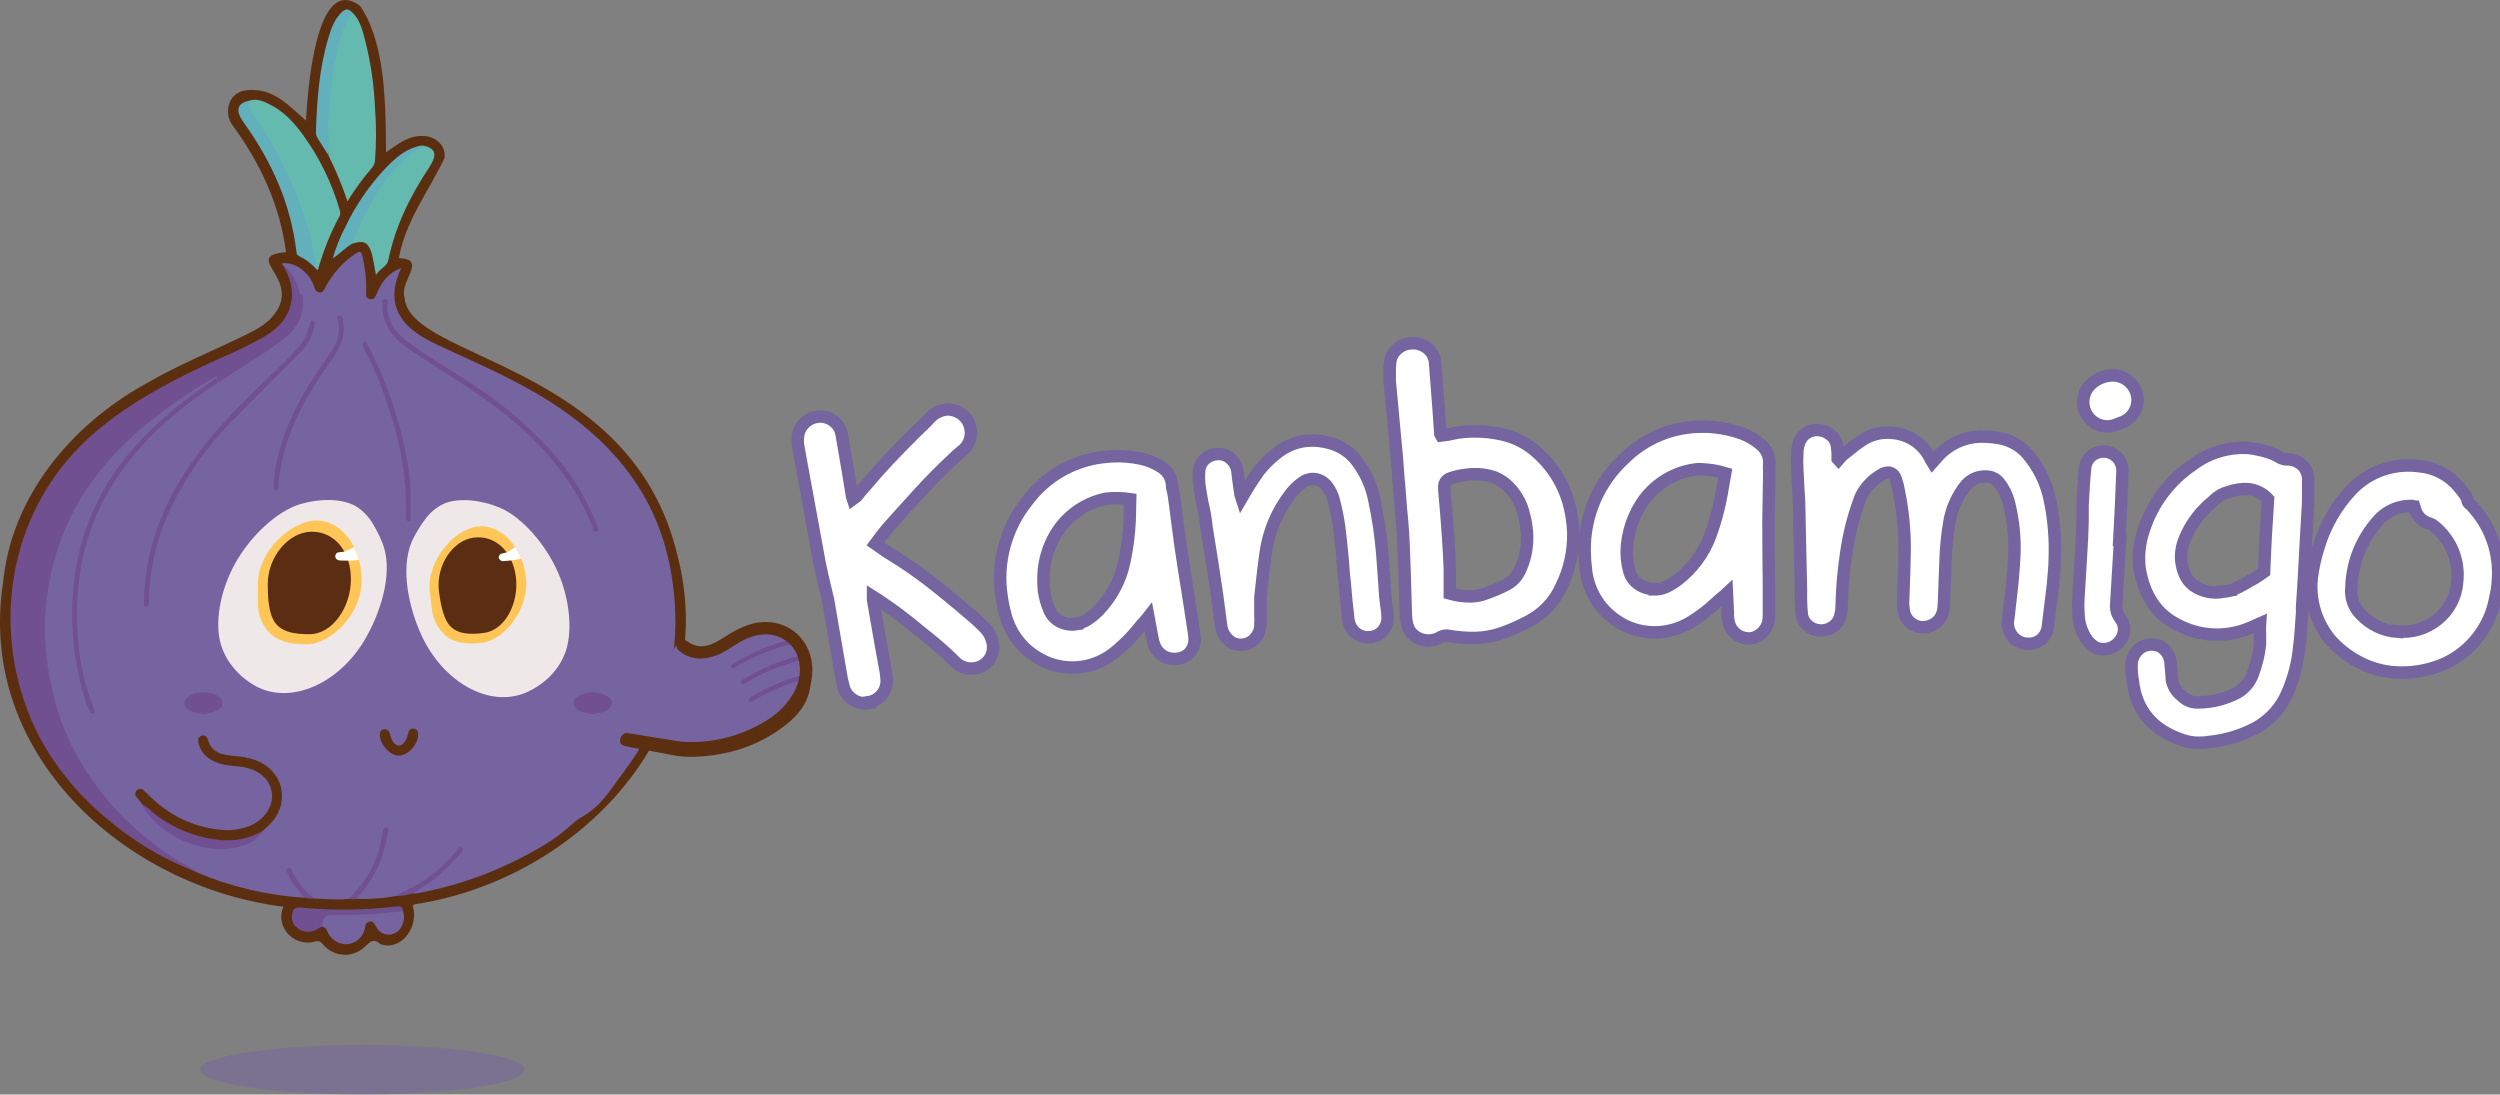 <svg width="201" height="88" viewBox="0 0 201 88" fill="none" xmlns="http://www.w3.org/2000/svg">
<rect x="0" y="0" width="201" height="88" fill="#808080" stroke="none"/>
<g clip-path="url(#clip0)">
<path d="M69.826 56.535C69.414 56.591 68.996 56.505 68.639 56.291C68.283 56.078 68.009 55.75 67.862 55.36L67.679 54.629L66.749 49.257C66.683 48.81 66.611 48.416 66.539 48.082L66.341 47.253C66.224 46.807 66.08 46.145 65.896 45.284L64.174 35.884C64.128 35.586 64.128 35.283 64.174 34.986C64.229 34.614 64.407 34.271 64.68 34.013C64.948 33.747 65.294 33.572 65.667 33.515C66.069 33.443 66.482 33.52 66.832 33.731C67.181 33.934 67.449 34.251 67.593 34.629C67.653 34.845 67.699 35.066 67.731 35.288C68.082 37.301 68.342 38.846 68.508 39.923L68.574 40.122L68.861 39.912C68.953 39.779 69.292 39.379 69.883 38.714C70.637 37.797 71.867 36.484 73.574 34.776C74.099 34.283 74.487 33.912 74.742 33.624C75.12 33.201 75.65 32.946 76.215 32.913C76.657 32.929 77.082 33.093 77.42 33.379C77.763 33.672 77.984 34.083 78.04 34.531C78.091 34.868 78.047 35.213 77.913 35.526C77.779 35.839 77.561 36.109 77.282 36.304C77.008 36.525 76.747 36.763 76.502 37.015C75.696 37.758 74.843 38.622 73.942 39.606C73.032 40.585 72.162 41.578 71.324 42.511C71.106 42.753 70.793 43.168 70.38 43.726L70.988 44.152C71.22 44.325 71.463 44.482 71.714 44.624C72.737 45.253 73.725 45.936 74.676 46.669C75.633 47.404 76.724 48.297 77.948 49.349C78.41 49.726 78.848 50.132 79.26 50.564C79.548 50.889 79.74 51.287 79.817 51.715C79.859 51.942 79.855 52.175 79.806 52.401C79.756 52.626 79.662 52.84 79.53 53.028C79.393 53.221 79.217 53.384 79.014 53.505C78.811 53.626 78.585 53.703 78.35 53.73C78.068 53.776 77.779 53.752 77.508 53.662C77.237 53.572 76.991 53.418 76.791 53.212C76.137 52.556 75.483 51.986 74.828 51.447L73.924 50.725C72.88 49.841 71.787 49.019 70.649 48.261L70.193 47.973V48.217C70.632 50.765 70.971 52.697 71.215 53.99C71.249 54.208 71.272 54.427 71.287 54.646C71.312 55.08 71.174 55.507 70.9 55.843C70.625 56.18 70.235 56.4 69.806 56.46L69.826 56.535Z" fill="white" stroke="#7564A0" stroke-miterlimit="10"/>
<path d="M94.664 52.962C94.28 53.02 93.887 52.946 93.55 52.752C93.226 52.573 92.973 52.287 92.836 51.943C92.775 51.794 92.725 51.641 92.686 51.485C92.675 51.371 92.653 51.258 92.621 51.148L92.334 49.605C92.219 49.754 92.097 49.896 91.966 50.031C91.833 50.169 91.709 50.314 91.593 50.466C91.05 51.152 90.438 51.779 89.765 52.337C88.975 53.016 88.012 53.46 86.984 53.618C85.654 53.808 84.302 53.494 83.192 52.737C82.028 51.975 81.19 50.805 80.841 49.455C80.706 48.972 80.604 48.481 80.534 47.984C80.321 46.623 80.396 45.231 80.754 43.901C81.111 42.57 81.743 41.33 82.609 40.26C83.312 39.316 84.194 38.521 85.206 37.923C86.218 37.325 87.338 36.935 88.502 36.776C88.861 36.733 89.156 36.699 89.346 36.693C90.149 36.645 90.956 36.707 91.742 36.877C92.31 36.998 92.852 37.22 93.341 37.534C93.591 37.682 93.803 37.888 93.958 38.135C94.112 38.382 94.206 38.662 94.231 38.953C94.229 39.108 94.249 39.262 94.291 39.411C94.337 39.57 94.371 39.733 94.394 39.897L94.874 43.577C95.031 44.678 95.279 46.285 95.62 48.396L95.987 50.788C96.024 51.023 96.045 51.259 96.05 51.496C96.021 51.879 95.868 52.241 95.614 52.527C95.358 52.778 95.022 52.932 94.664 52.962ZM86.51 50.149C86.842 50.11 87.16 49.993 87.44 49.809C87.748 49.603 88.037 49.368 88.301 49.107C89.356 48.017 90.082 46.651 90.396 45.166C90.634 44.056 90.778 42.928 90.827 41.794L90.867 40.133C90.251 40.043 89.626 40.028 89.007 40.087C88.849 40.105 88.693 40.139 88.542 40.188C87.73 40.406 86.972 40.79 86.314 41.315C85.656 41.84 85.113 42.495 84.719 43.24C84.154 44.288 83.87 45.465 83.892 46.657C83.89 46.946 83.905 47.234 83.938 47.521C84.015 48.033 84.156 48.534 84.357 49.012C84.523 49.438 84.841 49.787 85.25 49.991C85.643 50.185 86.085 50.254 86.519 50.189L86.51 50.149Z" fill="white" stroke="#7564A0" stroke-miterlimit="10"/>
<path d="M110.103 51.234C109.771 51.262 109.439 51.181 109.157 51.005C108.874 50.829 108.655 50.566 108.533 50.256C108.449 50.046 108.4 49.825 108.386 49.599C108.277 48.655 108.203 47.953 108.171 47.498C108.125 46.922 108.085 46.507 108.039 46.185C107.956 44.918 107.824 43.637 107.666 42.35C107.557 41.59 107.402 40.837 107.201 40.096C107.097 39.752 106.936 39.428 106.725 39.137C106.577 38.929 106.38 38.761 106.151 38.651C105.931 38.541 105.686 38.493 105.442 38.513C105.176 38.541 104.923 38.64 104.71 38.8C104.335 39.067 104.004 39.39 103.728 39.759C102.678 41.121 102 42.735 101.762 44.44C101.642 45.229 101.5 46.425 101.337 48.027V49.467C101.352 49.685 101.352 49.905 101.337 50.123C101.359 50.553 101.213 50.974 100.93 51.298C100.798 51.455 100.636 51.584 100.453 51.677C100.269 51.77 100.07 51.824 99.865 51.836C99.667 51.854 99.468 51.829 99.28 51.763C99.093 51.698 98.921 51.593 98.777 51.456C98.466 51.175 98.258 50.798 98.186 50.385L97.873 47.996C97.697 46.735 97.404 44.843 96.995 42.321C96.925 41.658 96.809 41 96.647 40.352L96.472 39.307C96.396 38.858 96.374 38.402 96.406 37.948C96.408 37.758 96.448 37.57 96.524 37.395C96.601 37.221 96.712 37.064 96.851 36.935C97.131 36.676 97.493 36.525 97.873 36.509C98.223 36.477 98.572 36.58 98.849 36.797C99.142 37.022 99.356 37.336 99.457 37.692C99.498 37.926 99.526 38.162 99.543 38.4L99.744 39.785L99.831 40.056C99.928 39.892 100.014 39.748 100.072 39.63C100.43 39.012 100.819 38.414 101.237 37.836C101.616 37.356 102.05 36.921 102.528 36.54C103.261 35.901 104.178 35.513 105.146 35.432C105.736 35.394 106.328 35.456 106.897 35.616C107.849 35.855 108.68 36.44 109.227 37.257C109.839 38.111 110.266 39.084 110.479 40.113C110.79 41.551 111.008 43.008 111.133 44.475L111.303 46.821L111.38 47.973L111.472 48.721C111.518 48.98 111.546 49.242 111.558 49.504C111.599 49.929 111.472 50.353 111.205 50.685C111.072 50.851 110.905 50.987 110.714 51.082C110.524 51.177 110.315 51.229 110.103 51.234Z" fill="white" stroke="#7564A0" stroke-miterlimit="10"/>
<path d="M118.596 51.292C117.878 51.303 117.161 51.244 116.454 51.116C116.229 51.075 115.997 51.117 115.8 51.234C115.535 51.397 115.232 51.487 114.922 51.496C114.512 51.514 114.108 51.393 113.774 51.154C113.437 50.914 113.203 50.555 113.119 50.149C113.058 49.871 113.028 49.587 113.027 49.303C112.96 46.827 112.899 44.975 112.844 43.746C112.792 42.517 112.694 41.512 112.628 40.867L112.525 39.508C112.465 38.933 112.399 38.089 112.321 36.955L111.733 30.642V29.985C111.722 29.682 111.738 29.379 111.779 29.078C111.829 28.671 112.035 28.299 112.353 28.042C112.672 27.763 113.078 27.607 113.501 27.601C113.976 27.571 114.444 27.727 114.807 28.036C114.979 28.181 115.118 28.361 115.217 28.563C115.316 28.765 115.372 28.986 115.381 29.211C115.59 31.802 115.728 33.69 115.806 34.894L115.88 35.023C116.246 34.981 116.608 34.916 116.965 34.827C117.424 34.744 117.888 34.698 118.354 34.689C119.287 34.667 120.217 34.778 121.118 35.017C121.953 35.25 122.727 35.661 123.389 36.221C124.665 37.275 125.602 38.684 126.081 40.271C126.333 41.126 126.472 42.009 126.494 42.9C126.511 44.386 126.176 45.855 125.518 47.187C124.991 48.352 124.095 49.31 122.97 49.913C122.249 50.304 121.498 50.638 120.725 50.912C120.039 51.149 119.321 51.278 118.596 51.292ZM119.485 47.708C120.013 47.519 120.53 47.3 121.032 47.051C121.536 46.811 121.941 46.405 122.18 45.9C122.602 45.022 122.807 44.055 122.78 43.081C122.764 42.52 122.681 41.962 122.533 41.42C122.322 40.441 121.798 39.557 121.041 38.904C120.776 38.696 120.487 38.522 120.18 38.386C119.632 38.193 119.053 38.104 118.472 38.124C118.268 38.125 118.065 38.142 117.864 38.176C117.448 38.221 117.039 38.312 116.644 38.446C116.479 38.494 116.334 38.595 116.233 38.734C116.148 38.867 116.109 39.023 116.121 39.18V39.35C116.383 42.255 116.526 44.42 116.566 45.854V47.725C117.131 47.886 117.716 47.962 118.303 47.95C118.708 47.935 119.107 47.853 119.485 47.708Z" fill="white" stroke="#7564A0" stroke-miterlimit="10"/>
<path d="M140.638 51.332C140.251 51.335 139.874 51.205 139.57 50.964C139.281 50.736 139.079 50.416 138.996 50.057C138.958 49.9 138.932 49.74 138.919 49.579C138.907 49.465 138.907 49.35 138.919 49.236L138.847 47.708C138.71 47.838 138.565 47.96 138.414 48.073C138.266 48.191 138.124 48.317 137.989 48.45C137.351 49.051 136.652 49.583 135.905 50.04C135.021 50.571 134.008 50.848 132.978 50.84C131.635 50.832 130.343 50.324 129.353 49.415C128.292 48.469 127.631 47.154 127.504 45.736C127.44 45.237 127.408 44.735 127.407 44.233C127.393 42.857 127.667 41.493 128.21 40.23C128.754 38.966 129.556 37.831 130.564 36.897C131.395 36.065 132.383 35.406 133.471 34.962C134.558 34.517 135.724 34.294 136.898 34.306C137.186 34.295 137.474 34.308 137.759 34.344C138.561 34.415 139.349 34.592 140.104 34.871C140.648 35.082 141.151 35.386 141.591 35.769C141.813 35.955 141.989 36.191 142.102 36.459C142.216 36.726 142.265 37.016 142.245 37.306C142.225 37.459 142.225 37.614 142.245 37.767V38.259L142.185 41.97C142.185 43.087 142.197 44.712 142.22 46.844V49.268C142.224 49.507 142.21 49.745 142.179 49.982C142.098 50.355 141.896 50.69 141.605 50.935C141.338 51.175 140.997 51.316 140.638 51.332ZM132.992 47.391C133.326 47.397 133.656 47.327 133.959 47.187C134.29 47.027 134.603 46.834 134.895 46.611C136.085 45.695 136.994 44.461 137.515 43.05C137.914 41.956 138.217 40.828 138.42 39.681L138.707 38.046C138.111 37.864 137.495 37.759 136.873 37.732C136.714 37.718 136.555 37.718 136.396 37.732C135.562 37.832 134.757 38.102 134.03 38.526C133.304 38.949 132.671 39.517 132.171 40.194C131.31 41.402 130.826 42.84 130.782 44.325C130.782 44.842 130.848 45.356 130.977 45.857C131.077 46.303 131.342 46.695 131.718 46.953C132.088 47.219 132.534 47.359 132.989 47.354L132.992 47.391Z" fill="white" stroke="#7564A0" stroke-miterlimit="10"/>
<path d="M163.003 51.758C162.784 51.754 162.57 51.703 162.372 51.61C162.174 51.518 161.998 51.385 161.855 51.22C161.704 51.048 161.589 50.849 161.516 50.632C161.443 50.416 161.414 50.187 161.43 49.959L161.476 49.671L161.791 46.856C161.875 45.949 161.921 45.284 161.941 44.884C162.029 43.375 161.884 41.862 161.51 40.398C161.364 39.813 161.093 39.266 160.718 38.795C160.6 38.651 160.453 38.534 160.287 38.452C160.121 38.369 159.939 38.323 159.754 38.317C159.445 38.29 159.134 38.336 158.846 38.45C158.558 38.563 158.3 38.743 158.092 38.973C157.355 39.871 156.878 40.955 156.711 42.105C156.551 43.072 156.455 44.048 156.424 45.028L156.286 48.666C156.275 48.861 156.244 49.054 156.195 49.242C156.097 49.614 155.864 49.936 155.54 50.143C155.231 50.35 154.864 50.451 154.493 50.431C154.135 50.4 153.798 50.249 153.537 50.002C153.264 49.752 153.092 49.412 153.052 49.044C153.008 48.773 152.995 48.497 153.014 48.223C153.083 46.473 153.123 45.159 153.132 44.282C153.147 42.638 152.984 40.997 152.647 39.388C152.591 39.058 152.5 38.734 152.377 38.423C152.336 38.307 152.263 38.205 152.167 38.128C152.07 38.052 151.954 38.005 151.832 37.991C151.69 37.992 151.55 38.023 151.422 38.084C150.64 38.487 150.007 39.129 149.613 39.917C149.053 41.372 148.661 42.885 148.442 44.429C148.225 45.846 148.1 47.276 148.069 48.71C148.068 48.961 148.034 49.21 147.969 49.452C147.903 49.82 147.697 50.147 147.395 50.365C147.089 50.597 146.71 50.712 146.327 50.688C145.954 50.672 145.598 50.523 145.325 50.267C145.049 50.017 144.88 49.669 144.855 49.297C144.823 48.974 144.803 48.638 144.797 48.217C144.791 47.797 144.797 47.561 144.797 47.385L144.657 40.994C144.657 40.338 144.619 39.779 144.585 39.391L144.507 37.856C144.476 37.346 144.476 36.835 144.507 36.325C144.52 36.021 144.589 35.722 144.711 35.444C144.835 35.169 145.041 34.94 145.299 34.787C145.552 34.635 145.843 34.559 146.138 34.571C146.511 34.578 146.872 34.712 147.159 34.951C147.303 35.06 147.424 35.196 147.515 35.352C147.606 35.507 147.666 35.679 147.69 35.858C147.72 36.057 147.739 36.257 147.748 36.457V36.883L147.814 36.955L148.101 36.627L148.755 36.109C149.032 35.869 149.325 35.65 149.633 35.452C150.303 34.98 151.112 34.748 151.93 34.793C152.613 34.812 153.279 35.011 153.861 35.369C154.466 35.752 154.947 36.305 155.245 36.958L155.374 37.168L155.727 36.774C156.209 36.207 156.817 35.762 157.502 35.474C158.187 35.185 158.929 35.062 159.67 35.112C160.091 35.128 160.509 35.178 160.922 35.262C161.669 35.429 162.351 35.81 162.885 36.359C163.859 37.446 164.525 38.775 164.811 40.208C165.14 41.806 165.27 43.438 165.198 45.068C165.198 45.497 165.132 46.145 165.055 47.04L164.653 50.342C164.616 50.757 164.42 51.141 164.105 51.413C163.797 51.669 163.401 51.793 163.003 51.758Z" fill="white" stroke="#7564A0" stroke-miterlimit="10"/>
<path d="M168.479 52.055C168.128 51.856 167.839 51.566 167.641 51.214C167.302 50.636 167.119 49.979 167.11 49.308C167.078 48.871 167.078 48.433 167.11 47.996L167.299 44.863L167.391 43.266L167.437 41.953V40.64L167.523 39.108C167.569 38.452 167.606 37.934 167.646 37.611C167.684 37.232 167.87 36.883 168.163 36.641C168.472 36.394 168.863 36.276 169.257 36.31C169.613 36.338 169.948 36.493 170.202 36.746C170.455 36.999 170.61 37.334 170.64 37.692C170.654 37.805 170.654 37.919 170.64 38.032C170.565 40.004 170.502 41.46 170.442 42.459L170.39 43.412H170.456L170.135 48.75C170.136 49.091 170.249 49.422 170.456 49.691C170.676 49.964 170.79 50.308 170.775 50.659C170.758 50.99 170.631 51.306 170.416 51.557C170.251 51.769 170.037 51.937 169.793 52.049C169.551 52.158 169.286 52.205 169.021 52.187C168.834 52.177 168.65 52.132 168.479 52.055ZM169.34 34.283C168.934 34.261 168.546 34.113 168.228 33.86C167.91 33.606 167.678 33.26 167.566 32.869C167.453 32.477 167.464 32.06 167.598 31.676C167.731 31.291 167.981 30.958 168.312 30.722C168.803 30.34 169.415 30.151 170.034 30.189C170.538 30.232 171.007 30.466 171.343 30.846C171.551 31.07 171.703 31.341 171.786 31.636C171.869 31.93 171.881 32.241 171.82 32.541C171.759 32.842 171.627 33.123 171.436 33.362C171.245 33.601 170.999 33.79 170.72 33.915L170.198 34.119C169.927 34.236 169.634 34.292 169.34 34.283Z" fill="white" stroke="#7564A0" stroke-miterlimit="10"/>
<path d="M175.367 59.462C173.042 58.658 171.748 57.096 171.484 54.776C171.396 54.301 171.361 53.818 171.381 53.336C171.42 52.897 171.626 52.491 171.955 52.199C172.113 52.06 172.298 51.955 172.499 51.891C172.699 51.826 172.91 51.804 173.12 51.825C173.279 51.844 173.437 51.877 173.591 51.922C173.862 52.053 174.092 52.257 174.256 52.511C174.419 52.765 174.508 53.06 174.515 53.362C174.592 54.145 174.624 54.586 174.618 54.678C174.721 55.186 175.006 55.638 175.419 55.95C175.598 56.134 175.815 56.276 176.054 56.367C176.294 56.458 176.55 56.495 176.805 56.477C177.778 56.459 178.735 56.236 179.615 55.821C179.967 55.669 180.283 55.444 180.543 55.163C180.804 54.881 181.003 54.548 181.128 54.185C181.417 53.429 181.61 52.638 181.702 51.833V50.947C181.682 50.673 181.682 50.399 181.702 50.126L180.961 50.454C180.026 50.865 179.01 51.059 177.989 51.02C176.969 50.981 175.97 50.711 175.069 50.23C173.404 49.402 172.389 47.894 172.024 45.704C171.903 44.665 172.017 43.612 172.356 42.623C173.043 40.48 174.426 38.63 176.286 37.37C177.566 36.404 179.147 35.925 180.746 36.016C181.232 36.07 181.712 36.166 182.181 36.304C182.586 36.412 182.972 36.577 183.329 36.797L183.544 36.883C183.614 36.909 183.686 36.926 183.76 36.935H183.831C184.065 36.922 184.299 36.958 184.518 37.039C184.738 37.12 184.939 37.245 185.109 37.407C185.273 37.571 185.4 37.768 185.481 37.986C185.563 38.203 185.596 38.436 185.579 38.668V39.431C185.579 40.087 185.579 40.62 185.542 40.934L185.398 43.45C185.287 45.675 185.189 47.351 185.111 48.488H185.143L184.974 50.872C184.942 51.324 184.908 51.672 184.867 51.922C184.751 53.254 184.416 54.556 183.874 55.777C183.367 56.932 182.497 57.89 181.397 58.504C180.22 59.136 178.929 59.527 177.6 59.655C177.205 59.718 176.803 59.733 176.403 59.701C176.049 59.665 175.701 59.585 175.367 59.462ZM178.74 47.575C179.035 47.556 179.326 47.49 179.601 47.38C179.907 47.256 180.203 47.106 180.485 46.933C180.806 46.74 181.059 46.602 181.211 46.525L181.656 46.237L182.035 45.975C182.101 44.072 182.213 42.12 182.35 40.122C181.921 39.659 181.334 39.373 180.706 39.321C180.192 39.301 179.678 39.379 179.193 39.552C178.717 39.669 178.285 39.922 177.95 40.28C176.935 41.08 176.144 42.13 175.654 43.329C175.496 43.702 175.399 44.099 175.367 44.504C175.332 45.072 175.431 45.641 175.654 46.165C175.812 46.543 176.072 46.869 176.406 47.106C177.096 47.566 177.937 47.737 178.751 47.584L178.74 47.575Z" fill="white" stroke="#7564A0" stroke-miterlimit="10"/>
<path d="M192.39 54.044C191.585 53.97 190.797 53.761 190.06 53.428C189.094 52.987 188.222 52.362 187.494 51.589C186.883 50.898 186.423 50.087 186.142 49.209C185.862 48.33 185.767 47.402 185.863 46.484C185.967 45.627 186.153 44.783 186.42 43.962C186.935 42.24 187.846 40.662 189.078 39.356C189.758 38.651 190.592 38.113 191.515 37.787C192.437 37.46 193.423 37.353 194.393 37.473C195.03 37.515 195.652 37.685 196.221 37.975C196.79 38.266 197.294 38.669 197.703 39.16L198.067 39.621C198.238 39.82 198.357 40.059 198.415 40.315C198.415 40.387 198.486 40.47 198.633 40.571C199.421 41.38 200.025 42.352 200.404 43.417C200.782 44.484 200.926 45.619 200.825 46.746C200.795 47.191 200.728 47.633 200.625 48.068C200.418 49.236 199.928 50.334 199.196 51.266C198.465 52.197 197.515 52.933 196.431 53.408C195.155 53.943 193.769 54.162 192.39 54.044ZM192.712 50.762C193.294 50.829 193.884 50.777 194.446 50.611C195.009 50.445 195.533 50.167 195.986 49.795C196.438 49.433 196.81 48.981 197.08 48.468C197.349 47.955 197.509 47.391 197.551 46.812C197.654 45.956 197.534 45.087 197.204 44.291C196.873 43.494 196.343 42.797 195.665 42.267C195.528 42.165 195.372 42.094 195.206 42.056C194.962 41.969 194.742 41.826 194.563 41.638C194.385 41.45 194.253 41.222 194.178 40.974L194.101 40.724C194.041 40.721 193.982 40.706 193.928 40.678H193.693C192.851 40.707 192.048 41.038 191.429 41.61C189.954 43.12 189.104 45.134 189.052 47.247C189.009 47.641 189.056 48.039 189.189 48.412C189.322 48.785 189.537 49.123 189.818 49.401C190.577 50.209 191.608 50.705 192.712 50.794V50.762Z" fill="white" stroke="#7564A0" stroke-miterlimit="10"/>
<path d="M0.247 46.861C0.899 39.952 5.701 34.217 11.59 30.927C14.262 29.355 17.15 28.203 19.928 26.836C20.74 26.435 21.544 25.972 22.092 25.221C24.23 22.342 19.363 20.614 22.993 20.269C22.537 16.624 20.953 13.152 18.797 10.216C18.555 9.933 18.4 9.587 18.349 9.219C18.298 8.85 18.354 8.475 18.51 8.137C18.906 7.325 19.736 7.175 20.557 7.245C22.253 7.345 23.401 8.667 24.601 9.697C24.713 7.708 25.321 -2.296 28.958 0.485C31.041 3.522 31.001 8.624 31.038 12.242C31.98 11.612 32.858 10.855 34.032 10.935C34.979 10.935 35.901 11.701 35.734 12.717C34.468 15.386 32.603 17.753 32.066 20.758C34.419 20.804 32.066 22.667 32.531 23.925C32.849 28.946 50.768 29.107 54.459 44.622C58.098 58.501 46.669 70.638 33.432 72.691C33.269 72.728 33.111 72.772 33.225 72.999C33.613 74.559 32.278 76.491 30.573 75.907C29.999 75.348 29.695 75.812 29.267 76.177C29.034 76.387 28.76 76.547 28.463 76.647C28.165 76.747 27.85 76.784 27.538 76.757C27.225 76.73 26.922 76.639 26.646 76.49C26.369 76.341 26.127 76.136 25.932 75.889C25.737 75.636 25.556 75.659 25.304 75.705C23.654 76.169 22.078 74.525 22.79 72.901C9.951 71.292 -1.871 60.545 0.247 46.861Z" fill="#5C2E10"/>
<path d="M28.062 72.268C27.132 72.38 26.205 72.268 25.278 72.242C24.672 72.043 24.345 71.528 23.966 71.09C23.679 70.765 23.533 70.356 23.249 70.031C23.401 70.684 23.823 71.183 24.222 71.686C24.342 71.833 24.558 71.931 24.486 72.179C21.475 71.991 18.518 71.289 15.743 70.103C12.354 68.404 9.447 65.875 7.291 62.75C5.315 59.985 4.077 56.759 3.694 53.379C3.255 50.113 3.582 46.788 4.65 43.672C5.584 41.039 7.05 38.628 8.955 36.589C11.277 34.065 14.064 32.133 16.934 30.348C17.078 30.235 17.257 30.175 17.439 30.181C17.666 30.469 17.362 30.549 17.221 30.642C16.36 31.217 15.54 31.822 14.727 32.45C12.686 33.983 10.893 35.823 9.412 37.905C7.483 40.628 6.314 43.819 6.028 47.146C5.741 50.408 6.028 53.607 7.176 56.704C7.205 56.856 7.278 56.996 7.385 57.107C7.46 57.012 7.385 56.923 7.371 56.848C6.487 54.393 6.053 51.798 6.091 49.188C6.07 46.592 6.568 44.018 7.555 41.619C8.508 39.349 9.87 37.274 11.573 35.498C13.8 33.14 16.426 31.301 19.15 29.582C20.479 28.805 21.754 27.939 22.967 26.991C23.645 26.468 24.098 25.705 24.233 24.858C24.288 24.469 24.374 24.063 24.078 23.706C23.791 22.843 23.45 22.025 22.792 21.371C22.686 21.279 22.54 21.167 22.827 21.158C23.285 21.148 23.735 21.285 24.11 21.55C24.649 21.908 25.053 22.437 25.258 23.053C25.335 23.292 25.442 23.505 25.7 23.519C25.958 23.534 26.059 23.292 26.173 23.081C26.732 22.018 27.541 21.108 28.53 20.43C28.946 20.142 29.032 20.18 29.158 20.683C29.361 21.573 29.458 22.483 29.445 23.395C29.445 23.646 29.368 23.971 29.732 24.052C30.097 24.132 30.174 23.844 30.306 23.571C30.682 22.675 31.219 21.93 32.255 21.556C32.03 22.039 31.861 22.547 31.753 23.07C31.544 24.509 32.077 25.635 33.165 26.525C34.026 27.23 35.054 27.676 36.058 28.137C38.799 29.398 41.566 30.61 44.123 32.234C46.993 34.053 49.502 36.264 51.339 39.143C53.093 41.91 53.971 44.947 54.232 48.212C54.648 53.365 53.242 57.962 50.148 62.062C49.017 63.562 48.337 64.855 46.638 65.767C46.25 65.975 45.736 66.542 44.936 67.146C43.343 68.355 40.714 69.582 39.319 70.155C37.441 70.905 35.493 71.466 33.504 71.827C33.389 71.835 33.274 71.835 33.159 71.827C33.159 71.574 33.369 71.54 33.512 71.473C34.724 70.771 35.813 69.875 36.739 68.822C36.899 68.67 37 68.466 37.026 68.246C35.539 70.011 33.897 71.398 31.744 72.055C30.727 72.233 29.694 72.305 28.662 72.271C28.587 72.026 28.797 71.917 28.914 71.773C30.119 70.347 30.871 68.593 31.073 66.734C31.001 66.803 30.944 66.886 30.905 66.977C30.867 67.069 30.848 67.168 30.849 67.267C30.577 68.933 29.831 70.484 28.702 71.735C28.518 71.946 28.302 72.126 28.062 72.268Z" fill="#7564A0"/>
<path d="M17.437 30.218C15.289 31.448 13.255 32.867 11.358 34.459C9.626 35.914 8.107 37.608 6.846 39.488C4.567 43.048 3.447 47.23 3.643 51.456C3.765 54.199 4.396 56.895 5.505 59.405C6.816 62.197 8.686 64.688 10.999 66.723C12.375 67.957 13.895 69.021 15.525 69.89C15.611 69.936 15.712 69.965 15.743 70.077C13.613 69.268 11.608 68.158 9.791 66.781C5.856 63.821 2.937 60.102 1.616 55.297C-0.393 48.122 1.43 39.658 8.298 34.214C11.148 31.946 14.351 30.322 17.635 28.834C18.898 28.302 20.13 27.697 21.323 27.023C22.471 26.335 23.289 25.405 23.455 24.02C23.57 23.053 23.24 22.195 22.781 21.371C23.573 21.924 23.929 22.73 24.096 23.651C24.294 25.108 23.725 26.242 22.594 27.106C21.113 28.258 19.474 29.153 17.861 30.092C17.727 30.154 17.584 30.196 17.437 30.218Z" fill="#715091"/>
<path d="M28.369 1.043C28.943 1.619 29.124 2.388 29.328 3.128C29.796 4.939 30.072 6.795 30.151 8.664C30.258 10.07 30.258 11.481 30.151 12.887C30.143 13.115 30.054 13.333 29.899 13.5C29.174 14.341 28.518 15.239 27.939 16.186C27.513 14.921 27.001 13.687 26.406 12.493C26.282 11.744 26.429 10.979 26.294 10.233C26.297 9.291 26.354 8.35 26.463 7.414C26.593 5.928 26.862 4.457 27.267 3.021C27.418 2.477 27.641 1.956 27.93 1.472C28.027 1.291 28.128 1.092 28.369 1.043Z" fill="#65BAAF"/>
<path d="M20.008 8.105C20.582 7.895 21.088 8.105 21.573 8.341C22.781 8.894 23.645 9.856 24.408 10.909C25.703 12.709 26.681 14.718 27.301 16.849C27.338 16.931 27.357 17.02 27.357 17.111C27.357 17.201 27.338 17.29 27.301 17.373C26.574 18.727 25.996 20.156 25.579 21.636C25.577 21.651 25.571 21.665 25.563 21.677C25.554 21.69 25.543 21.7 25.531 21.708C25.531 21.708 25.485 21.688 25.462 21.674C25.218 21.187 25.201 20.649 25.083 20.134C24.283 16.549 22.823 13.147 20.778 10.1C20.481 9.702 20.231 9.27 20.034 8.814C19.954 8.586 19.836 8.339 20.008 8.105Z" fill="#65BAAF"/>
<path d="M34.307 11.773C34.882 11.975 35.062 12.303 34.827 12.867C34.742 13.068 34.638 13.261 34.517 13.443C32.981 15.746 31.782 18.187 31.216 20.928C31.107 21.455 30.51 21.593 30.226 22.117C30.123 21.541 30.045 21.055 29.939 20.583C29.896 20.372 29.827 20.168 29.733 19.975C29.468 19.428 29.136 19.345 28.349 19.584C28.217 19.417 28.335 19.264 28.392 19.12C29.377 16.693 30.622 14.433 32.583 12.645C33.076 12.182 33.561 11.704 34.307 11.773Z" fill="#65BAAF"/>
<path d="M20.008 8.105C20.044 8.619 20.234 9.11 20.554 9.513C22.791 12.722 24.375 16.342 25.218 20.165C25.349 20.657 25.431 21.16 25.462 21.668C25.068 21.221 24.59 20.856 24.055 20.594C23.817 20.496 23.837 20.274 23.814 20.09C23.349 16.348 21.857 13.043 19.698 9.997C19.57 9.825 19.452 9.645 19.345 9.458C18.961 8.759 19.21 8.258 20.008 8.105Z" fill="#61B0BC"/>
<path d="M28.369 1.043C27.508 2.132 27.221 3.439 26.98 4.746C26.668 6.24 26.497 7.76 26.469 9.286C26.469 9.597 26.32 9.896 26.386 10.216C26.458 10.949 26.449 11.689 26.36 12.421L25.516 11.076C25.427 10.917 25.387 10.735 25.401 10.552C25.488 8.028 25.666 5.526 26.386 3.096C26.604 2.348 26.86 1.605 27.425 1.032C27.792 0.658 28.002 0.669 28.369 1.043Z" fill="#61B0BC"/>
<path d="M32.407 73.252C32.471 73.44 32.496 73.639 32.481 73.837C32.466 74.035 32.412 74.228 32.321 74.404C32.242 74.605 32.109 74.78 31.937 74.91C31.764 75.04 31.56 75.12 31.346 75.141C31.122 75.163 30.897 75.116 30.7 75.007C30.504 74.897 30.346 74.73 30.246 74.528C30.12 74.315 30.028 74.047 29.718 74.096C29.408 74.145 29.385 74.384 29.339 74.652C29.269 74.986 29.095 75.288 28.84 75.516C28.586 75.742 28.266 75.882 27.927 75.913C27.613 75.932 27.299 75.859 27.026 75.702C26.753 75.545 26.531 75.311 26.389 75.029C26.285 74.83 26.245 74.58 25.973 74.525C25.62 74.237 25.803 73.966 26.007 73.719C26.13 73.595 26.28 73.501 26.446 73.446C26.611 73.391 26.788 73.376 26.96 73.402C28.624 73.435 30.289 73.355 31.942 73.16C32.022 73.143 32.105 73.142 32.185 73.158C32.265 73.174 32.34 73.206 32.407 73.252Z" fill="#7564A0"/>
<path d="M34.307 11.773C33.665 11.851 33.188 12.245 32.735 12.637C31.423 13.849 30.342 15.291 29.546 16.892C29.074 17.747 28.677 18.642 28.36 19.566C27.787 19.892 27.322 20.401 26.756 20.775C26.997 19.921 27.325 19.093 27.735 18.305C28.565 16.548 29.666 14.933 30.998 13.521C31.736 12.763 32.514 12.035 33.581 11.767C33.816 11.681 34.074 11.682 34.307 11.773Z" fill="#61B0BC"/>
<path d="M32.407 73.252C30.531 73.5 28.639 73.601 26.747 73.555C26.099 73.555 25.795 73.946 25.961 74.528C25.729 74.51 25.571 74.68 25.387 74.77C25.161 74.888 24.905 74.94 24.651 74.917C24.397 74.895 24.154 74.799 23.952 74.643C23.778 74.529 23.641 74.367 23.557 74.176C23.473 73.986 23.445 73.775 23.478 73.569C23.547 73.054 23.719 72.927 24.227 72.973C26.774 73.218 29.34 73.184 31.879 72.872C32.201 72.826 32.367 72.924 32.407 73.252Z" fill="#715091"/>
<path d="M28.062 72.268C28.808 71.453 29.534 70.63 29.988 69.593C30.364 68.785 30.619 67.926 30.743 67.043C30.753 66.944 30.775 66.847 30.809 66.755C30.858 66.628 30.912 66.467 31.079 66.522C31.245 66.576 31.225 66.7 31.205 66.85C30.889 68.865 30.149 70.656 28.728 72.138C28.699 72.178 28.674 72.22 28.653 72.265C28.459 72.309 28.257 72.31 28.062 72.268Z" fill="#715091"/>
<path d="M31.736 72.052C32.525 71.614 33.372 71.295 34.118 70.771C35.113 70.098 36.003 69.28 36.759 68.344C36.856 68.217 36.937 67.987 37.12 68.125C37.304 68.263 37.158 68.456 37.043 68.594C36.385 69.398 35.639 70.126 34.821 70.765C34.287 71.182 33.673 71.476 33.125 71.856C32.672 71.977 32.205 72.043 31.736 72.052Z" fill="#715091"/>
<path d="M24.486 72.167C23.998 71.571 23.456 71.016 23.16 70.276C23.097 70.126 22.89 69.945 23.14 69.809C23.39 69.674 23.427 69.936 23.501 70.097C23.92 70.941 24.528 71.675 25.278 72.242C25.012 72.269 24.742 72.244 24.486 72.167Z" fill="#715091"/>
<path d="M17.437 30.218C18.78 29.355 20.221 28.646 21.527 27.716C22.21 27.233 22.933 26.798 23.415 26.07C23.816 25.518 24.018 24.846 23.989 24.164C23.989 23.991 23.921 23.795 24.084 23.649C24.394 23.674 24.371 23.902 24.371 24.124C24.446 25.58 23.705 26.605 22.609 27.417C20.947 28.643 19.165 29.674 17.442 30.817C15.253 32.274 13.166 33.872 11.415 35.832C8.861 38.659 7.139 41.907 6.49 45.715C6.219 47.415 6.135 49.139 6.237 50.857C6.321 52.89 6.743 54.895 7.486 56.788C7.52 56.88 7.552 56.975 7.578 57.076C7.604 57.176 7.647 57.32 7.509 57.381C7.371 57.441 7.256 57.332 7.208 57.202C7.064 56.886 6.938 56.562 6.829 56.232C6.366 54.684 6.057 53.094 5.907 51.485C5.614 48.601 5.907 45.687 6.768 42.92C7.538 40.589 8.736 38.423 10.302 36.535C12.273 34.111 14.704 32.216 17.253 30.489C17.325 30.423 17.532 30.428 17.437 30.218Z" fill="#715091"/>
<path d="M11.579 47.892C11.679 45.645 12.187 43.435 13.077 41.371C14.225 38.656 15.895 36.304 17.856 34.128C19.044 32.809 20.313 31.571 21.587 30.342C22.368 29.585 23.171 28.851 23.883 28.025C24.393 27.48 24.747 26.808 24.908 26.078C24.931 25.943 24.971 25.747 25.172 25.791C25.373 25.834 25.298 26.012 25.284 26.13C25.157 27.006 24.73 27.809 24.075 28.402C22.33 30.169 20.556 31.905 18.826 33.673C16.716 35.774 14.984 38.224 13.706 40.916C12.811 42.804 12.252 44.835 12.055 46.916C12.015 47.397 11.978 47.872 11.972 48.355C11.972 48.523 11.972 48.736 11.754 48.736C11.49 48.736 11.596 48.499 11.579 48.355C11.562 48.212 11.573 48.042 11.579 47.892Z" fill="#715091"/>
<path d="M30.746 24.613C30.803 24.437 30.614 24.037 30.921 24.037C31.3 24.037 31.125 24.452 31.133 24.679C31.162 25.831 31.762 26.671 32.629 27.348C34.468 28.788 36.526 29.887 38.446 31.2C40.573 32.626 42.523 34.302 44.253 36.192C45.886 37.974 47.169 40.05 48.033 42.31C48.096 42.474 48.182 42.647 47.969 42.73C47.757 42.814 47.72 42.603 47.682 42.48C47.071 40.887 46.243 39.387 45.22 38.023C44.097 36.53 42.812 35.167 41.388 33.961C39 31.908 36.294 30.319 33.676 28.603C32.66 27.938 31.601 27.285 31.067 26.104C30.838 25.642 30.727 25.129 30.746 24.613Z" fill="#715091"/>
<path d="M22.006 38.72C22.162 37.167 22.549 35.646 23.154 34.209C24.015 32.064 25.31 30.152 26.619 28.264C26.889 27.918 27.079 27.516 27.174 27.087C27.269 26.658 27.268 26.213 27.169 25.785C27.129 25.629 27.017 25.428 27.261 25.373C27.505 25.318 27.548 25.56 27.569 25.73C27.855 27.049 27.282 28.105 26.541 29.122C24.796 31.537 23.326 34.09 22.681 37.044C22.535 37.67 22.439 38.306 22.394 38.947C22.394 39.129 22.48 39.425 22.198 39.428C21.917 39.431 22.023 39.14 22 38.953C21.997 38.875 21.999 38.797 22.006 38.72Z" fill="#715091"/>
<path d="M33.027 40.508V41.599C33.027 41.725 33.053 41.904 32.87 41.904C32.686 41.904 32.657 41.76 32.64 41.616C32.633 41.5 32.633 41.384 32.64 41.268C32.709 38.124 32.066 35.107 31.041 32.159C30.598 30.842 30.054 29.562 29.414 28.33C29.342 28.2 29.277 28.066 29.219 27.93C29.158 27.774 29.081 27.567 29.259 27.483C29.483 27.38 29.509 27.639 29.575 27.771C30.998 30.478 32.02 33.379 32.605 36.382C32.901 37.737 33.043 39.121 33.027 40.508Z" fill="#715091"/>
<path d="M47.674 57.433C47.223 57.341 46.796 57.321 46.431 57.056C46.018 56.748 46.004 56.261 46.431 55.993C46.803 55.765 47.231 55.647 47.666 55.652C48.102 55.657 48.528 55.785 48.894 56.022C49.307 56.31 49.287 56.719 48.894 57.033C48.501 57.346 48.059 57.28 47.674 57.433Z" fill="#715091"/>
<path d="M16.36 57.433C15.875 57.315 15.387 57.306 15.023 56.929C14.959 56.882 14.908 56.821 14.872 56.751C14.837 56.68 14.818 56.602 14.818 56.523C14.818 56.444 14.837 56.366 14.872 56.295C14.908 56.225 14.959 56.164 15.023 56.117C15.597 55.51 17.11 55.507 17.698 56.117C17.761 56.164 17.813 56.225 17.849 56.295C17.884 56.366 17.903 56.444 17.903 56.523C17.903 56.602 17.884 56.68 17.849 56.751C17.813 56.821 17.761 56.882 17.698 56.929C17.308 57.318 16.797 57.312 16.36 57.433Z" fill="#715091"/>
<path d="M32.06 60.749C31.317 60.749 30.476 59.776 30.542 59.008C30.54 58.916 30.573 58.827 30.633 58.758C30.694 58.689 30.778 58.645 30.869 58.636C30.967 58.615 31.069 58.634 31.153 58.688C31.237 58.742 31.297 58.827 31.32 58.924C31.371 59.181 31.468 59.427 31.607 59.65C31.894 60.047 32.247 60.044 32.531 59.65C32.681 59.412 32.786 59.148 32.838 58.872C32.857 58.78 32.91 58.699 32.987 58.645C33.064 58.592 33.159 58.57 33.251 58.584C33.343 58.588 33.431 58.626 33.497 58.69C33.563 58.754 33.603 58.841 33.61 58.933C33.736 59.721 32.841 60.758 32.06 60.749Z" fill="#5C2F10"/>
<path d="M29.474 51.18C27.379 54.957 23.366 56.73 20.517 55.141C18.989 54.278 17.741 52.755 17.572 50.823C17.422 49.153 17.922 47.08 18.898 45.315C20.112 43.124 22.233 41.112 24.136 40.533C25.519 40.116 27.39 40.018 28.587 40.686C29.157 41.036 29.632 41.522 29.971 42.1C30.277 42.602 30.54 43.131 30.754 43.68C31.572 45.715 30.843 48.712 29.474 51.18Z" fill="#EEE8E8"/>
<path d="M29.072 46.677C29.072 49.346 26.624 51.807 24.623 51.807C23.476 51.807 22.003 51.58 21.308 50.42C20.965 49.907 20.766 49.31 20.735 48.692C20.717 48.404 20.735 47.791 20.735 46.925C20.755 44.256 23.455 41.852 25.459 41.852C27.462 41.852 29.072 44.005 29.072 46.677Z" fill="#FFC557"/>
<path d="M28.214 46.573C28.214 48.816 26.73 50.99 24.893 50.99C23.805 50.99 22.511 50.886 21.96 49.812C21.584 49.075 21.527 47.878 21.527 46.965C21.527 44.722 23.249 42.747 25.071 42.747C26.894 42.747 28.214 44.325 28.214 46.573Z" fill="#5B2E13"/>
<path d="M27.017 44.901C27.047 44.946 27.087 44.984 27.134 45.011C27.18 45.038 27.233 45.053 27.287 45.056L27.594 45.074H28.243C28.279 45.076 28.316 45.076 28.352 45.074L28.854 45.025L28.719 44.596C28.716 44.577 28.709 44.559 28.699 44.544L28.461 43.991L27.743 44.328C27.704 44.346 27.663 44.357 27.62 44.362L27.207 44.408C27.173 44.412 27.141 44.423 27.112 44.44C27.082 44.456 27.057 44.479 27.037 44.506L27 44.558C26.97 44.605 26.954 44.659 26.954 44.715C26.954 44.771 26.97 44.825 27 44.872L27.017 44.901Z" fill="white"/>
<path d="M33.788 50.857C35.51 54.822 39.333 56.975 42.321 55.668C43.925 54.965 45.315 53.561 45.667 51.663C45.975 50.022 45.667 47.895 44.878 46.055C43.874 43.752 41.962 41.547 40.122 40.79C38.791 40.24 36.934 39.961 35.676 40.502C35.074 40.791 34.555 41.229 34.167 41.774C33.815 42.245 33.504 42.745 33.237 43.269C32.232 45.22 32.66 48.269 33.788 50.857Z" fill="#EEE8E8"/>
<path d="M42.289 46.415C42.577 48.897 40.593 51.462 38.733 51.684C37.663 51.81 36.274 51.767 35.499 50.765C35.117 50.327 34.862 49.792 34.761 49.219C34.712 48.949 34.655 48.384 34.563 47.578C34.276 45.097 36.518 42.56 38.38 42.333C40.243 42.105 41.991 43.931 42.289 46.415Z" fill="#FFC557"/>
<path d="M41.48 46.415C41.733 48.499 40.599 50.682 38.897 50.889C37.892 51.016 36.675 51.059 36.027 50.132C35.59 49.49 35.398 48.384 35.289 47.541C35.039 45.459 36.403 43.43 38.108 43.222C39.812 43.015 41.227 44.325 41.48 46.415Z" fill="#5B2E13"/>
<path d="M40.183 44.996C40.215 45.035 40.257 45.067 40.303 45.087C40.35 45.108 40.401 45.117 40.452 45.114L40.739 45.094L41.345 45.028C41.378 45.026 41.411 45.021 41.443 45.013L41.905 44.901L41.733 44.524C41.727 44.506 41.718 44.489 41.707 44.475L41.42 43.988L40.791 44.383C40.758 44.403 40.722 44.417 40.685 44.426L40.306 44.518C40.275 44.525 40.247 44.538 40.221 44.557C40.196 44.576 40.175 44.6 40.16 44.627L40.131 44.682C40.105 44.727 40.093 44.778 40.098 44.83C40.102 44.882 40.123 44.931 40.157 44.97L40.183 44.996Z" fill="white"/>
<path d="M61.468 58.521L60.257 59.359L56.15 60.306L50.019 59.019L54.419 51.799L56.683 52.285L59.642 50.941L61.522 50.463L63.537 51.203L64.545 52.806L64.737 54.727L63.735 56.635L62.645 57.798L61.468 58.521Z" fill="#7564A0"/>
<path d="M11.458 64.691C11.309 64.498 11.171 64.305 11.005 64.115C10.964 64.079 10.931 64.035 10.908 63.985C10.885 63.935 10.873 63.882 10.873 63.827C10.873 63.772 10.885 63.718 10.908 63.669C10.931 63.619 10.964 63.575 11.005 63.539C11.043 63.501 11.089 63.471 11.14 63.452C11.191 63.432 11.245 63.424 11.299 63.427C11.353 63.43 11.406 63.444 11.454 63.469C11.502 63.494 11.545 63.528 11.579 63.571C11.941 63.907 12.288 64.267 12.669 64.578C14.127 65.816 15.933 66.566 17.836 66.723C18.645 66.801 19.461 66.671 20.207 66.346C21.294 65.856 21.977 64.794 21.866 63.812C21.742 62.73 20.947 61.961 19.678 61.696C19.015 61.555 18.329 61.601 17.669 61.391C16.837 61.126 16.2 60.66 15.962 59.762C15.887 59.474 15.921 59.246 16.214 59.151C16.507 59.056 16.648 59.244 16.734 59.523C17.067 60.62 18.014 60.7 18.924 60.784C19.465 60.825 19.999 60.933 20.514 61.106C22.838 61.944 23.407 64.639 21.616 66.352C21.475 66.49 21.329 66.619 21.18 66.752C20.224 67.636 19.03 67.745 17.839 67.676C15.854 67.528 13.957 66.795 12.385 65.569C12.048 65.308 11.737 65.014 11.458 64.691Z" fill="#5C2F10"/>
<path d="M11.458 64.691C11.866 64.852 12.127 65.209 12.466 65.462C14.007 66.653 15.857 67.375 17.796 67.544C18.988 67.647 20.183 67.372 21.211 66.758C20.674 67.604 19.833 67.961 18.915 68.154C16.332 68.701 12.979 67.244 11.602 65.01C11.545 64.908 11.497 64.801 11.458 64.691Z" fill="#715091"/>
<path d="M60.394 56.031C61.854 55.151 63.441 54.504 65.099 54.113C65.119 54.24 65.139 54.358 65.162 54.479C64.998 54.519 64.835 54.56 64.671 54.606C63.227 54.991 61.844 55.575 60.561 56.342C60.458 56.405 60.308 56.517 60.217 56.359C60.125 56.201 60.274 56.129 60.394 56.031Z" fill="#715091"/>
<path d="M59.78 54.603C61.239 53.716 62.827 53.064 64.487 52.671L64.548 53.034L64.06 53.16C62.613 53.552 61.227 54.142 59.941 54.914C59.838 54.974 59.691 55.086 59.597 54.931C59.502 54.776 59.651 54.689 59.78 54.603Z" fill="#715091"/>
<path d="M58.999 53.322C60.459 52.435 62.047 51.782 63.706 51.387C63.727 51.514 63.747 51.632 63.77 51.753C63.606 51.793 63.443 51.833 63.279 51.879C61.833 52.268 60.447 52.857 59.163 53.63C59.06 53.693 58.91 53.805 58.816 53.647C58.721 53.489 58.87 53.399 58.999 53.322Z" fill="#715091"/>
<path d="M53.988 60.695C53.701 60.623 50.544 60.064 50.257 59.989C49.97 59.914 49.815 59.791 49.872 59.471C49.875 59.334 49.929 59.203 50.024 59.103C50.118 59.004 50.247 58.944 50.383 58.936C50.995 58.987 54.496 59.641 55.111 59.653C57.486 59.75 59.832 59.103 61.824 57.801C62.675 57.255 63.376 56.501 63.859 55.611C64.556 54.298 64.433 52.731 63.572 51.851C62.627 50.88 61.276 50.736 59.812 51.447C59.057 51.816 58.414 52.389 57.616 52.683C56.594 53.063 55.607 53.089 54.697 52.395C54.41 52.173 54.264 51.917 54.473 51.606C54.683 51.295 54.97 51.364 55.266 51.574C56.428 52.395 57.421 51.747 58.38 51.137C58.943 50.761 59.55 50.457 60.188 50.233C63.11 49.277 65.71 51.488 65.262 54.551C65.228 54.796 65.179 55.038 65.136 55.282C64.869 56.877 63.781 57.902 62.553 58.737C60.469 60.176 58.107 60.795 55.581 60.853C55.046 60.857 54.512 60.804 53.988 60.695Z" fill="#5C2F10"/>
<path opacity="0.5" d="M29.138 87.99C36.338 87.99 42.175 87.099 42.175 86C42.175 84.902 36.338 84.011 29.138 84.011C21.939 84.011 16.102 84.902 16.102 86C16.102 87.099 21.939 87.99 29.138 87.99Z" fill="#7564A0"/>
</g>
<defs>
<clipPath id="clip0">
<rect width="201" height="88" fill="white"/>
</clipPath>
</defs>
</svg>
